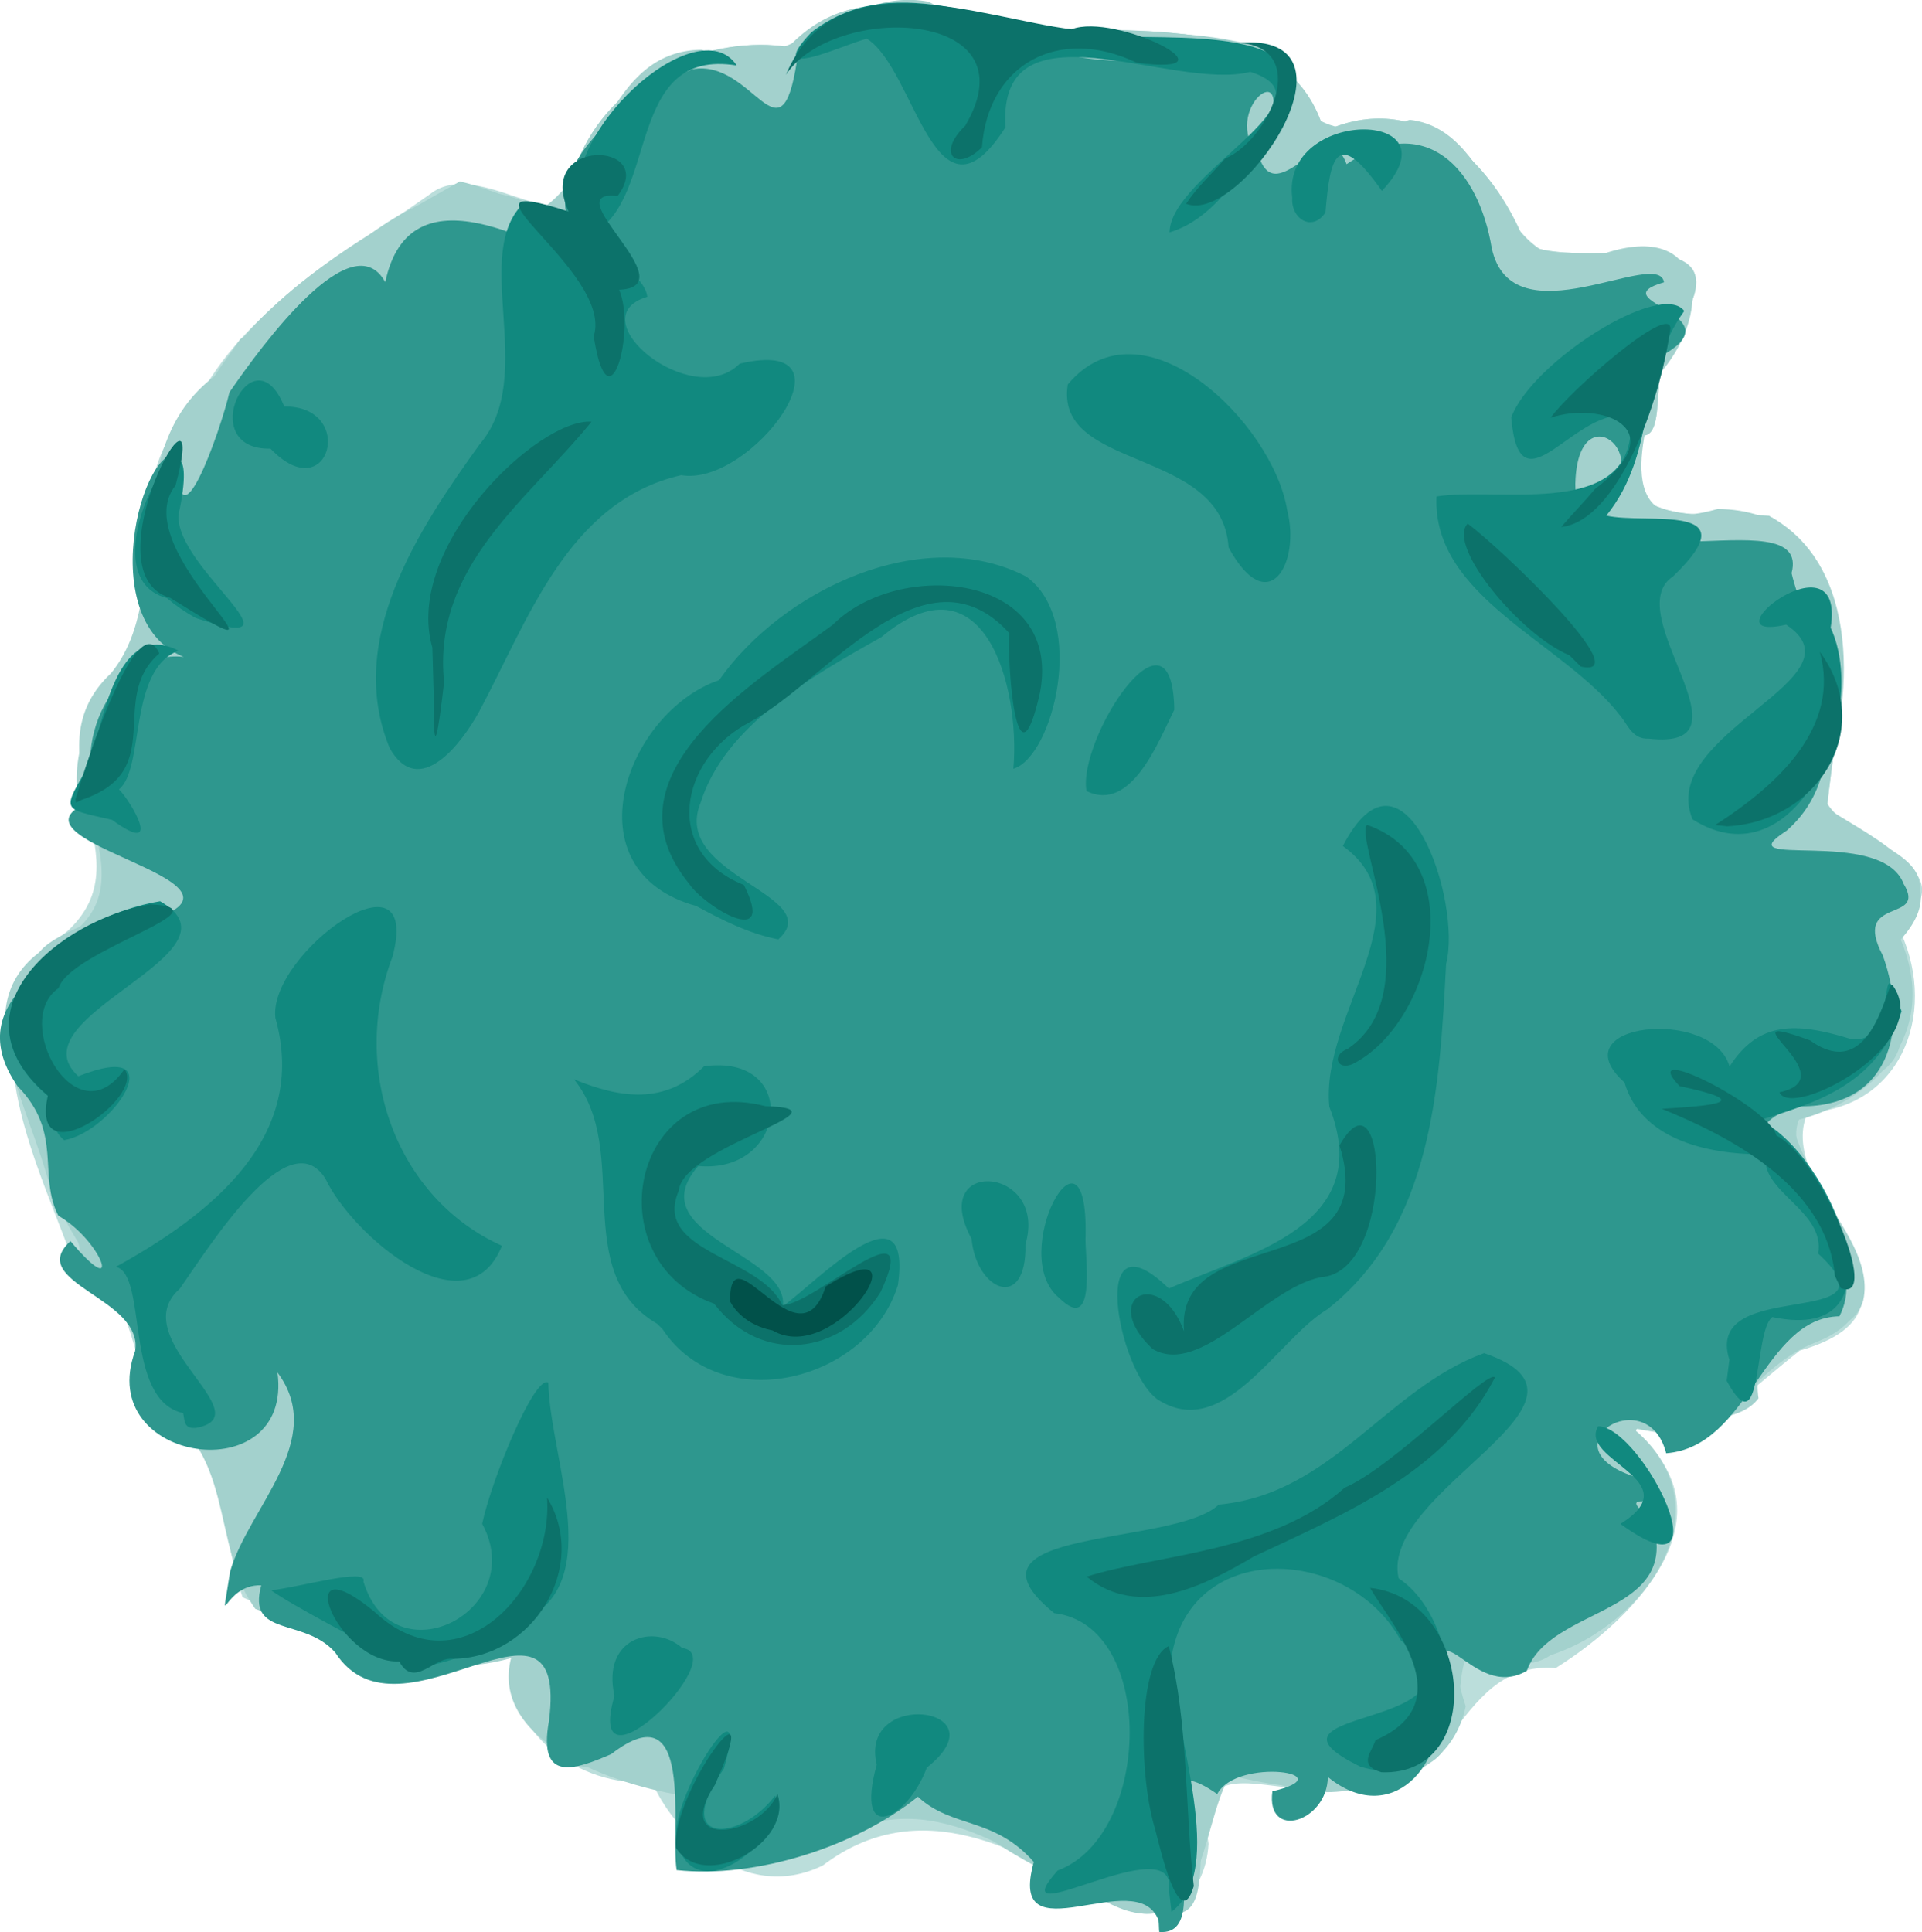 <?xml version="1.0" encoding="UTF-8" standalone="no"?>
<!-- Created with Inkscape (http://www.inkscape.org/) -->

<svg
   width="24.77mm"
   height="24.899mm"
   viewBox="0 0 24.77 24.899"
   version="1.1"
   id="svg397"
   xml:space="preserve"
   inkscape:version="1.2.2 (732a01da63, 2022-12-09)"
   sodipodi:docname="houpier-medium.svg"
   xmlns:inkscape="http://www.inkscape.org/namespaces/inkscape"
   xmlns:sodipodi="http://sodipodi.sourceforge.net/DTD/sodipodi-0.dtd"
   xmlns="http://www.w3.org/2000/svg"
   xmlns:svg="http://www.w3.org/2000/svg"><sodipodi:namedview
     id="namedview399"
     pagecolor="#ffffff"
     bordercolor="#666666"
     borderopacity="1.0"
     inkscape:showpageshadow="2"
     inkscape:pageopacity="0.0"
     inkscape:pagecheckerboard="0"
     inkscape:deskcolor="#d1d1d1"
     inkscape:document-units="mm"
     showgrid="false"
     inkscape:zoom="6.271605"
     inkscape:cx="29.418307"
     inkscape:cy="38.347441"
     inkscape:window-width="1278"
     inkscape:window-height="664"
     inkscape:window-x="-7"
     inkscape:window-y="0"
     inkscape:window-maximized="0"
     inkscape:current-layer="layer1" /><defs
     id="defs394" /><g
     inkscape:label="Calque 1"
     inkscape:groupmode="layer"
     id="layer1"
     transform="translate(-108.029,-152.262)"><g
       id="g2234"><g
         id="g1477"><path
           style="fill:#b8ddda;stroke-width:0.265;fill-opacity:0.959"
           d="m 122.297,176.773 c -1.135,-0.692 -2.422,-1.41 -3.665,-0.469 -1.039,0.506 -1.942,-0.463 -2.199,-1.077 -0.926,0.089 -1.999,-0.674 -1.761,-1.688 -1.222,0.577 -2.439,-0.244 -3.516,-0.691 -0.313,-0.909 -0.166,-2 -1.208,-2.494 -0.195,-0.779 -0.329,-1.633 -1.043,-2.016 -0.471,-1.252 -1.354,-3.062 -0.007,-4.076 1.019,-0.937 -0.469,-2.071 0.492,-3.143 1.01,-1.076 -3e-4,-2.541 1.167,-3.66 0.617,-1.227 1.921,-1.923 3.017,-2.697 0.699,-0.551 2.021,0.952 1.933,-0.502 0.478,-1.07 1.725,-1.543 2.685,-1.392 1.042,-1.098 2.336,-0.163 3.5,-0.241 1.284,0.064 2.978,-0.112 3.404,1.328 1.198,-0.552 2.165,0.374 2.59,1.443 0.663,0.394 2.92,-0.398 1.974,1.075 -0.476,0.451 -0.017,1.699 -0.65,1.34 -0.242,1.325 1.004,1.041 1.816,1.097 1.364,0.752 0.851,2.633 0.75,3.766 0.412,0.426 1.86,0.816 0.904,1.51 0.541,1.039 0.106,2.342 -1.153,2.415 -0.478,1.023 1.888,2.495 -0.103,3.067 -0.706,0.548 -1.253,1.213 -2.2,0.992 1.408,1.069 0.12,2.433 -0.947,3.1 -1.383,-0.111 -1.31,1.936 -2.817,1.522 -0.799,0.195 -1.857,-0.543 -1.656,0.742 -0.042,0.729 -0.626,1.145 -1.306,0.749 z"
           id="path598" /><path
           style="fill:#a3d1cd;fill-opacity:1;stroke-width:0.265"
           d="m 122.231,176.765 c -1.167,-0.627 -2.335,-1.612 -3.647,-0.679 -0.634,0.271 -2.255,0.511 -1.756,-0.683 -1.058,-0.175 -2.471,-0.755 -2.213,-1.772 -1.222,0.344 -2.252,-0.273 -3.295,-0.634 -0.585,-0.82 -0.243,-2.13 -1.379,-2.622 -0.016,-1.261 -0.995,-1.855 -1.32,-3 -0.331,-1.132 -1.146,-2.438 0.298,-3.057 1.178,-0.822 -0.622,-2.288 0.541,-3.38 0.839,-1.024 0.056,-2.858 1.334,-3.828 0.716,-1.139 2.051,-1.884 3.16,-2.509 0.646,0.134 1.643,0.81 1.553,-0.342 0.478,-1.07 1.725,-1.543 2.685,-1.392 1.042,-1.098 2.336,-0.163 3.5,-0.241 1.284,0.064 2.978,-0.112 3.404,1.328 1.198,-0.552 2.165,0.374 2.59,1.443 0.663,0.394 2.92,-0.398 1.974,1.075 -0.476,0.451 -0.017,1.699 -0.65,1.34 -0.242,1.325 1.004,1.041 1.816,1.097 1.364,0.753 0.852,2.634 0.749,3.77 0.668,0.43 1.694,0.868 0.95,1.691 0.506,1.203 -0.322,2.097 -1.395,2.342 0.114,0.876 1.727,2.289 0.305,2.847 -0.921,0.344 -1.206,1.489 -2.399,1.08 1.285,1.011 0.235,2.543 -1.025,2.955 -0.613,0.417 -1.492,-0.558 -1.092,0.659 -0.283,1.312 -2.08,1.136 -3.039,0.887 -0.403,0.705 -0.306,2.277 -1.587,1.637 l -0.063,-0.014 z"
           id="path596" /><path
           style="fill:#a3d1cd;fill-opacity:1;stroke-width:0.265"
           d="m 122.99,176.891 c -1.118,-0.189 -2.078,-0.794 -2.958,-1.469 -0.956,0.304 -2.118,1.092 -3.187,0.702 -0.088,-0.645 -0.181,-2.025 -0.997,-1.107 -0.996,0.209 -1.055,-1.182 -0.989,-1.45 -1.268,0.37 -2.354,-0.133 -3.434,-0.511 -0.958,-0.696 0.79,-2.1 -0.717,-2.024 -0.903,-0.676 -0.777,-1.999 -1.64,-2.589 -0.153,-1.224 -1.504,-2.66 -0.539,-3.898 0.33,-0.49 2.827,-0.904 1.092,-1.138 -1.264,-0.816 -0.332,-2.751 0.859,-3.106 -1.402,-0.953 -0.049,-2.643 0.643,-3.665 1.119,-0.715 2.335,-2.537 3.872,-1.677 0.781,-0.457 0.852,-2.038 2.074,-2.056 1.121,0.431 1.802,-0.829 2.926,-0.619 1.307,0.712 3.061,0.098 4.533,0.678 0.169,0.969 0.833,1.117 1.67,0.844 1.202,0.136 1.103,2.21 2.512,1.721 1.271,-0.42 1.4,0.717 0.742,1.512 -0.277,0.839 -0.663,2.183 0.713,1.782 1.609,0.017 1.812,1.817 1.509,3.02 -0.891,1.399 1.929,1.12 0.844,2.344 -0.314,0.726 0.591,1.791 -0.677,2.058 -1.7,0.576 0.434,1.734 0.201,2.777 -0.194,0.689 -1.498,0.25 -1.35,1.263 -0.457,0.619 -2.373,-0.105 -1.217,0.881 0.644,1.337 -1.132,2.576 -2.225,2.594 -0.709,-0.729 -0.048,1.167 -1.012,1.295 -0.804,0.408 -1.446,0.406 -2.182,0.003 -1.023,0.058 -0.085,2.154 -1.064,1.834 z"
           id="path594" /><path
           style="fill:#2e978e;fill-opacity:1;stroke-width:0.265"
           d="m 122.961,177.014 c -0.269,-0.745 -1.969,0.514 -1.608,-0.755 -0.514,-0.585 -1.053,-0.431 -1.495,-0.842 -0.796,0.644 -2.093,1.058 -3.109,0.946 -0.083,-0.549 0.236,-2.33 -0.844,-1.494 -0.447,0.191 -0.95,0.389 -0.801,-0.429 0.258,-2.03 -1.915,0.422 -2.754,-0.88 -0.402,-0.46 -1.141,-0.188 -0.954,-0.867 -0.501,-0.021 -0.535,0.706 -0.401,-0.18 0.238,-0.821 1.256,-1.697 0.61,-2.563 0.205,1.538 -2.367,1.176 -1.835,-0.275 0.118,-0.682 -1.424,-0.882 -0.833,-1.418 0.684,0.813 0.416,-3.9e-4 -0.156,-0.327 -0.269,-0.519 0.065,-1.067 -0.526,-1.67 -0.824,-1.184 0.8,-1.846 1.691,-2.135 1.72,-0.523 -2.22,-1.045 -0.658,-1.566 -0.369,-0.853 0.373,-2.171 1.388,-1.759 -1.518,-0.198 -0.851,-2.791 -0.354,-2.688 -0.039,1.382 0.554,-0.313 0.664,-0.794 0.432,-0.628 1.583,-2.194 2.008,-1.42 0.318,-1.501 1.957,-0.474 2.734,-0.14 0.524,-0.293 0.182,-0.726 -0.096,-0.234 -0.968,-0.926 0.476,-2.039 1.323,-2.37 0.781,-0.138 1.135,1.255 1.343,-0.1 1.034,-1.165 2.872,0.024 4.217,-0.011 0.617,-0.298 2.861,0.068 1.84,0.906 0.375,-1.012 -0.62,-0.281 -0.102,0.327 0.235,0.722 0.877,-0.589 1.13,0.102 1.019,-0.688 1.702,0.062 1.871,1.082 0.262,1.21 2.15,-0.019 2.22,0.44 -0.849,0.247 0.984,0.409 -0.052,0.958 -0.318,0.592 -0.08,1.677 -0.86,1.886 0.907,-0.515 -0.158,-1.454 -0.228,-0.318 -0.115,1.584 3.057,0.189 2.784,1.222 0.149,0.646 0.993,2.401 -0.064,3.32 -0.818,0.523 1.223,-0.067 1.509,0.686 0.311,0.513 -0.681,0.144 -0.268,0.924 0.345,0.959 0.079,1.977 -1.108,1.941 -1.512,0.513 1.149,1.528 0.548,2.707 -0.981,0.016 -1.157,1.681 -2.233,1.765 -0.242,-0.945 -1.585,-0.085 -0.409,0.301 0.74,0.609 -0.408,0.056 0.219,0.549 0.428,1.247 -1.307,1.109 -1.606,1.954 -0.716,0.415 -1.194,-0.97 -1.137,0.281 0.126,0.959 -0.625,1.742 -1.427,1.087 -0.009,0.582 -0.8,0.823 -0.715,0.185 0.955,-0.228 -0.459,-0.445 -0.711,0.035 -1.263,-0.882 0.149,1.852 -0.747,1.777 -0.005,-0.045 -0.003,-0.101 -0.009,-0.146 z"
           id="path592" /><path
           style="fill:#11897f;fill-opacity:1;stroke-width:0.265"
           d="m 123.095,176.623 c 0.111,-0.848 -2.229,0.639 -1.436,-0.254 1.218,-0.454 1.273,-3.165 -0.043,-3.317 -1.373,-1.112 1.549,-0.853 2.119,-1.399 1.462,-0.134 2.153,-1.49 3.42,-1.952 1.802,0.613 -1.357,1.762 -1.101,2.902 0.903,0.59 0.971,2.855 -0.489,2.429 -1.613,-0.787 1.873,-0.454 0.513,-1.635 -0.671,-1.221 -2.731,-1.305 -2.955,0.248 0.044,1.009 0.728,2.708 0.003,3.256 z m -6.342,-0.643 c -0.117,-0.506 0.983,-2.228 0.605,-0.923 -0.689,0.975 0.198,0.958 0.66,0.346 0.117,0.63 -1.075,1.489 -1.265,0.576 z m 2.575,-0.974 c -0.238,-0.987 1.639,-0.75 0.646,0.036 -0.249,0.669 -0.938,1.014 -0.646,-0.036 z m -3.38,-0.888 c -0.168,-0.751 0.512,-0.939 0.873,-0.617 0.665,0.084 -1.28,2.014 -0.873,0.617 z m -2.773,-0.445 c -0.526,-0.273 -1.388,-0.727 -1.652,-0.916 0.355,-0.036 1.258,-0.3 1.19,-0.112 0.387,1.272 2.137,0.374 1.53,-0.745 0.116,-0.558 0.674,-1.922 0.852,-1.82 0.025,1.028 0.799,2.704 -0.448,3.114 -0.174,0.222 -1.099,0.703 -1.472,0.48 z m 15.737,-1.772 c 0.908,-0.564 -0.553,-0.816 -0.286,-1.259 0.576,0.018 1.692,2.281 0.286,1.259 z m -18.521,-1.427 c -0.772,-0.167 -0.452,-1.779 -0.867,-1.886 1.224,-0.677 2.486,-1.668 2.054,-3.208 -0.095,-0.824 1.901,-2.268 1.51,-0.791 -0.554,1.456 0.047,3.117 1.41,3.728 -0.454,1.127 -1.925,-0.128 -2.275,-0.864 -0.478,-0.763 -1.501,0.883 -1.878,1.418 -0.73,0.642 1.088,1.635 0.21,1.793 -0.163,0.016 -0.144,-0.101 -0.166,-0.188 z m 12.543,-0.187 c -0.5,-0.382 -0.889,-2.438 0.159,-1.419 1.033,-0.456 2.671,-0.802 2.068,-2.342 -0.12,-1.208 1.29,-2.555 0.174,-3.361 0.784,-1.517 1.539,0.71 1.331,1.52 -0.083,1.58 -0.174,3.387 -1.532,4.452 -0.648,0.387 -1.336,1.731 -2.201,1.151 z m 7.382,-0.504 c -0.344,-1.086 2.244,-0.353 1.145,-1.365 0.097,-0.56 -0.769,-0.799 -0.671,-1.28 -0.822,0.01 -1.624,-0.226 -1.825,-0.926 -0.862,-0.769 1.137,-0.976 1.354,-0.205 0.374,-0.584 0.849,-0.576 1.568,-0.353 0.651,0.09 0.311,-1.375 0.649,-0.358 -0.325,0.976 -1.157,1.186 -1.827,1.403 0.927,0.441 1.944,2.912 0.16,2.537 -0.244,0.19 -0.118,1.689 -0.587,0.821 l 0.035,-0.275 z m -13.815,-0.459 c -1.146,-0.664 -0.324,-2.232 -1.075,-3.153 0.58,0.239 1.171,0.34 1.677,-0.167 1.235,-0.171 1.077,1.392 -0.075,1.285 -0.774,0.885 1.178,1.131 1.09,1.808 0.436,-0.314 1.671,-1.622 1.483,-0.273 -0.382,1.238 -2.27,1.719 -3.034,0.567 l -0.05,-0.05 -0.017,-0.017 z m 5.178,-0.335 c -0.679,-0.555 0.368,-2.474 0.341,-0.811 -0.02,0.216 0.162,1.306 -0.341,0.811 z m -1.129,-0.762 c -0.571,-1.054 0.991,-0.943 0.695,0.072 0.018,0.87 -0.631,0.604 -0.695,-0.072 z m -11.903,-1.84 c -1.334,-1.132 0.269,-2.321 1.445,-2.51 1.176,0.669 -1.906,1.484 -1.054,2.255 1.255,-0.497 0.444,0.716 -0.182,0.824 -0.169,-0.133 -0.171,-0.376 -0.208,-0.569 z m 8.358,-2.448 c -1.653,-0.455 -0.909,-2.499 0.292,-2.912 0.816,-1.163 2.627,-2.023 3.959,-1.334 0.788,0.571 0.343,2.329 -0.167,2.476 0.092,-1.07 -0.384,-2.799 -1.703,-1.695 -0.913,0.512 -2.02,1.143 -2.329,2.137 -0.385,0.938 1.641,1.19 1.002,1.757 -0.375,-0.072 -0.721,-0.248 -1.054,-0.428 z m -7.532,-1.111 c -0.659,-0.153 -0.654,-0.097 -0.281,-0.733 0.155,-0.523 0.345,-1.859 1.138,-1.447 -0.652,0.241 -0.433,1.522 -0.768,1.787 0.154,0.152 0.587,0.886 -0.089,0.393 z m 20.369,-0.006 c -0.467,-1.119 2.255,-1.813 1.206,-2.51 -1.095,0.251 0.776,-1.224 0.574,0.04 0.506,1.088 -0.434,3.318 -1.78,2.47 z m -7.81,-0.365 c -0.122,-0.657 1.106,-2.566 1.131,-1.048 -0.203,0.404 -0.551,1.33 -1.131,1.048 z m -8.979,-0.549 c -0.581,-1.394 0.369,-2.824 1.156,-3.918 0.766,-0.892 -0.139,-2.472 0.589,-3.129 0.458,0.44 1.523,0.802 1.573,1.226 -0.904,0.269 0.574,1.482 1.191,0.862 1.584,-0.373 0.153,1.594 -0.754,1.437 -1.459,0.334 -1.971,1.864 -2.604,3.047 -0.225,0.411 -0.774,1.134 -1.151,0.474 z m 15.855,-0.424 c -0.725,-0.943 -2.424,-1.519 -2.366,-2.824 0.823,-0.129 2.62,0.323 2.497,-1.028 -0.705,-0.172 -1.425,1.296 -1.534,0.011 0.265,-0.719 1.934,-1.774 2.23,-1.373 -0.614,0.846 -0.337,1.805 -1.004,2.637 0.51,0.119 1.87,-0.186 0.859,0.784 -0.711,0.47 1.111,2.251 -0.312,2.091 -0.209,0.011 -0.27,-0.176 -0.369,-0.299 z m -18.727,-1.514 c -1.153,-0.295 0.53,-2.99 0.164,-1.147 -0.209,0.666 1.792,1.929 0.206,1.403 -0.132,-0.073 -0.256,-0.158 -0.371,-0.256 z m 13.681,-0.654 c -0.084,-1.3 -2.249,-0.977 -2.072,-2.099 0.961,-1.149 2.647,0.497 2.828,1.622 0.174,0.677 -0.243,1.422 -0.756,0.477 z m -12.347,-1.272 c -0.994,0.021 -0.224,-1.544 0.177,-0.543 0.939,-0.008 0.581,1.334 -0.177,0.543 z m 3.99,-3.002 c -0.334,-1.047 1.519,-2.696 2.019,-1.936 -1.442,-0.235 -1.003,1.717 -1.856,2.163 z m 7.597,0.215 c 0.008,-0.745 2.187,-1.712 1.04,-2.069 -1.006,0.257 -3.261,-0.964 -3.155,0.715 -0.908,1.424 -1.157,-0.749 -1.786,-1.142 -0.293,0.07 -1.352,0.586 -0.714,-0.084 1.121,-0.868 2.485,0.014 3.722,0.035 0.807,0.101 3.115,-0.227 2.335,1.214 -0.498,0.419 -0.781,1.131 -1.443,1.331 z m 1.581,-0.446 c -0.149,-1.166 2.164,-1.154 1.155,-0.089 -0.582,-0.827 -0.667,-0.442 -0.727,0.278 -0.172,0.258 -0.447,0.08 -0.428,-0.189 z"
           id="path590" /><path
           style="fill:#0c726a;fill-opacity:1;stroke-width:0.265"
           d="m 122.921,175.851 c -0.221,-0.694 -0.234,-2.195 0.171,-2.375 0.258,1.012 0.204,2.079 0.322,3.093 -0.189,0.642 -0.447,-0.555 -0.494,-0.717 z m -6.18,0.225 c -0.068,-0.707 1.199,-2.384 0.501,-0.81 -0.558,0.838 0.571,0.664 0.806,0.118 0.213,0.617 -0.941,1.275 -1.307,0.692 z m 9.014,-1.387 c 1.126,-0.489 0.198,-1.494 -0.069,-1.963 1.327,0.137 1.506,2.43 0.146,2.376 -0.311,-0.091 -0.12,-0.265 -0.077,-0.412 z m -12.58,-1.016 c -0.801,0.04 -1.435,-1.562 -0.321,-0.64 1.098,1.029 2.309,-0.281 2.225,-1.472 0.551,0.896 -0.189,2.071 -1.211,2.079 -0.238,-0.036 -0.502,0.393 -0.694,0.033 z m 8.858,-1.092 c 0.895,-0.286 2.396,-0.312 3.325,-1.146 0.632,-0.27 1.863,-1.547 1.937,-1.419 -0.634,1.222 -1.937,1.755 -3.108,2.306 -0.633,0.374 -1.481,0.812 -2.153,0.259 z m 0.856,-2.929 c -0.706,-0.655 0.086,-1.09 0.4,-0.231 -0.127,-1.42 2.569,-0.586 2.003,-2.397 0.618,-1.094 0.728,1.641 -0.241,1.698 -0.728,0.149 -1.539,1.282 -2.161,0.929 z m -5.655,-0.588 c -1.555,-0.553 -1.055,-2.993 0.659,-2.546 1.17,0.032 -1.062,0.507 -1.117,1.091 -0.342,0.795 1.051,0.847 1.334,1.473 0.408,0.007 1.828,-1.374 1.269,-0.171 -0.505,0.818 -1.54,0.946 -2.146,0.153 z m 14.442,-0.361 c -0.105,-1.196 -1.451,-1.832 -2.229,-2.151 0.65,-0.041 1.224,-0.082 0.227,-0.293 -0.574,-0.606 1.153,0.261 1.249,0.638 0.547,0.267 1.37,2.171 0.829,1.966 -0.025,-0.053 -0.051,-0.107 -0.076,-0.16 z m -23.03,-2.321 c -1.275,-1.085 0.142,-2.265 1.32,-2.465 1.039,0.049 -1.034,0.591 -1.182,1.079 -0.612,0.418 0.221,1.954 0.85,1.044 0.276,0.364 -1.229,1.414 -0.988,0.341 z m 22.316,-0.043 c 0.904,-0.194 -0.812,-1.109 0.396,-0.668 0.821,0.59 0.992,-0.819 1.063,-0.711 0.547,0.755 -1.305,1.737 -1.46,1.379 z m -5.564,-0.561 c 1.056,-0.703 0.079,-2.718 0.249,-2.885 1.363,0.472 0.827,2.57 -0.181,3.079 -0.195,0.093 -0.29,-0.105 -0.068,-0.194 z m -8.484,-2.122 c -1.161,-1.411 0.854,-2.608 1.846,-3.341 0.854,-0.857 2.96,-0.671 2.673,0.867 -0.297,1.337 -0.42,-0.285 -0.398,-0.762 -1.086,-1.194 -2.363,0.622 -3.336,1.145 -0.923,0.478 -1.133,1.684 -0.084,2.102 0.431,0.847 -0.503,0.28 -0.702,-0.011 z m 13.221,-0.762 c 0.817,-0.524 1.616,-1.27 1.347,-2.232 0.739,1.007 -0.043,2.192 -1.194,2.249 l -0.153,-0.016 z m -21.133,-0.332 c 0.176,-0.599 0.809,-2.492 1.08,-1.879 -0.674,0.584 0.12,1.508 -0.995,1.885 l -0.079,0.037 z m 4.599,-1.954 c -0.374,-1.299 1.368,-2.96 2.052,-2.911 -0.828,1.017 -2.054,1.86 -1.901,3.358 -0.074,0.64 -0.141,1.077 -0.133,0.194 -0.006,-0.214 -0.012,-0.428 -0.018,-0.642 z m 14.656,0.1 c -0.623,-0.255 -1.59,-1.409 -1.313,-1.698 0.424,0.314 2.208,2.015 1.457,1.842 -0.048,-0.048 -0.096,-0.096 -0.144,-0.144 z m -18.034,-0.741 c -1.097,-0.316 0.55,-3.231 0.068,-1.449 -0.681,0.845 1.901,2.679 -0.068,1.449 z m 18.358,-1.4 c 1.047,-0.795 0.064,-1.139 -0.569,-0.92 0.26,-0.362 1.555,-1.488 1.544,-1.147 -0.13,0.951 -0.682,2.474 -1.407,2.554 0.141,-0.166 0.294,-0.32 0.433,-0.487 z m -12.898,-1.98 c 0.25,-0.839 -2.039,-2.158 -0.325,-1.598 -0.444,-0.963 1.161,-0.909 0.63,-0.201 -0.836,-0.093 0.911,1.17 0.02,1.208 0.22,0.509 -0.127,1.808 -0.321,0.641 l -0.004,-0.051 z m 8.136,-2.282 c 0.572,-0.245 1.115,-1.444 0.155,-1.491 1.752,-0.158 0.039,2.356 -0.659,2.074 0.141,-0.216 0.335,-0.39 0.504,-0.582 z m -3.352,-0.42 c 0.896,-1.513 -1.691,-1.593 -2.309,-0.66 0.635,-1.513 2.49,-0.737 3.68,-0.585 0.562,-0.222 2.219,0.611 0.841,0.43 -1.004,-0.479 -1.917,0.015 -1.995,1.09 -0.333,0.331 -0.589,0.079 -0.218,-0.275 z"
           id="path588" /><path
           style="fill:#01514a;fill-opacity:1;stroke-width:0.265"
           d="m 117.439,169.035 c -0.015,-0.968 0.889,0.879 1.231,-0.193 1.337,-0.848 0.135,1.053 -0.687,0.565 -0.221,-0.041 -0.435,-0.169 -0.544,-0.371 z"
           id="path586" /></g></g></g></svg>

